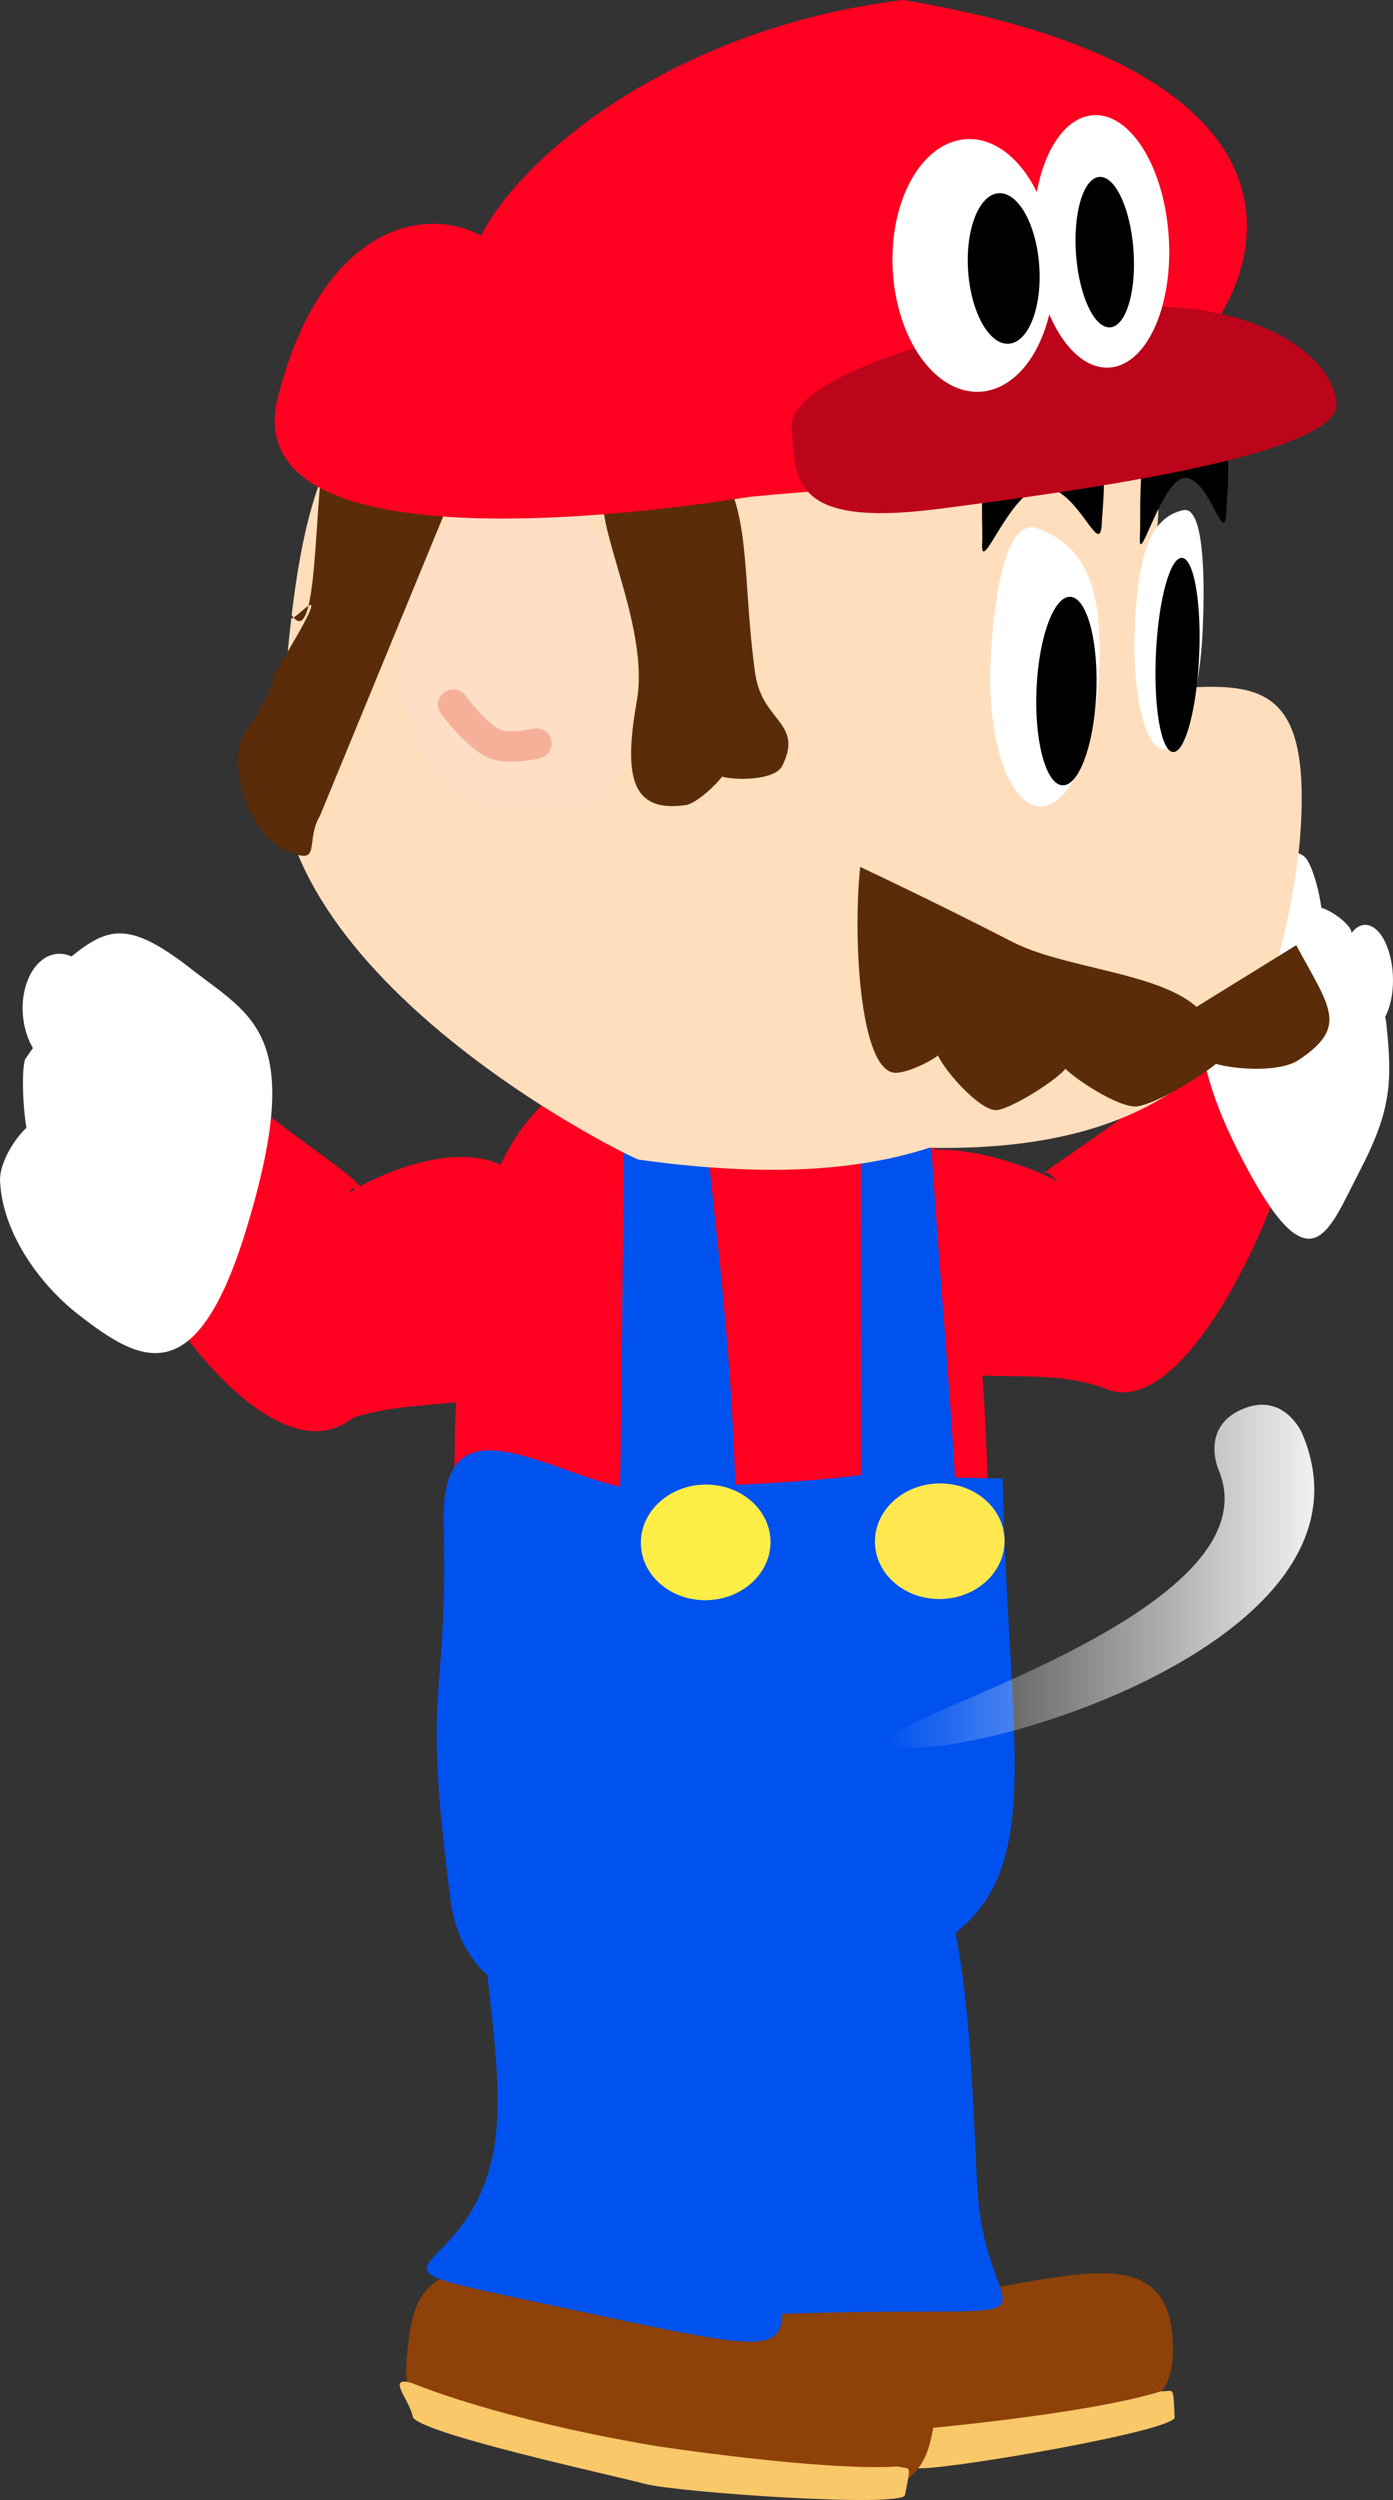 <svg version="1.1" xmlns="http://www.w3.org/2000/svg" xmlns:xlink="http://www.w3.org/1999/xlink" width="22.934" height="41.153" viewBox="0,0,22.934,41.153"><rect x="0" y="0" width="22.934" height="41.153" fill="#333333" stroke="none"/><defs><linearGradient x1="242.566" y1="179.682" x2="249.611" y2="179.682" gradientUnits="userSpaceOnUse" id="color-1"><stop offset="0" stop-color="#f1f1f1" stop-opacity="0"/><stop offset="1" stop-color="#f1f1f1"/></linearGradient></defs><g transform="translate(-227.974,-153.736)"><g data-paper-data="{&quot;isPaintingLayer&quot;:true}" fill="none" fill-rule="nonzero" stroke="none" stroke-width="none" stroke-linecap="none" stroke-linejoin="miter" stroke-miterlimit="10" stroke-dasharray="" stroke-dashoffset="0" font-family="none" font-weight="none" font-size="none" text-anchor="none" style="mix-blend-mode: normal"><g data-paper-data="{&quot;origRot&quot;:0,&quot;origPos&quot;:null}" stroke="none" stroke-width="0" stroke-linecap="butt"><path d="M245.214,173.028c-0.666,0.358 3.633,-2.326 3.536,-3.117c0.561,-0.333 -0.188,2.274 0.432,1.974c0.685,-0.332 -1.343,5.386 -2.996,4.716c-1.654,-0.67 -4.327,0.829 -4.157,-2.767c0.182,-2.237 3.705,-0.608 3.522,-0.51z" data-paper-data="{&quot;origPos&quot;:null,&quot;origRot&quot;:0}" fill="#ff0021"/><g data-paper-data="{&quot;origPos&quot;:null,&quot;origRot&quot;:0}" fill="#ffffff"><path d="M250.354,173.024c-0.527,1.011 -0.806,2.012 -1.999,-0.344c-1.019,-2.013 -0.618,-2.995 -0.092,-4.007c0.296,-0.569 0.775,-1.108 1.168,-0.851c0.217,0.142 0.417,1.325 0.24,1.035c-0.252,-0.412 0.43,-0.049 0.544,0.189c0,0 0.305,1.21 0.191,0.996c-0.112,-0.209 0.346,0.103 0.392,0.542c0.101,0.96 0.083,1.429 -0.444,2.44z" data-paper-data="{&quot;origPos&quot;:null,&quot;origRot&quot;:0}"/><path d="M250.784,170.464c-0.167,0.32 -0.44,0.293 -0.61,-0.06c-0.17,-0.353 -0.172,-0.9 -0.005,-1.22c0.167,-0.32 0.44,-0.293 0.61,0.06c0.17,0.353 0.172,0.9 0.005,1.22z" data-paper-data="{&quot;origPos&quot;:null,&quot;origRot&quot;:0}"/></g></g><path d="M244.241,178.486c0.127,6.358 -1.27,8.16 -4.475,8.259c-3.205,0.099 -4.126,-0.502 -4.296,-7.489c-0.148,-6.105 0.824,-8.146 4.029,-8.245c3.205,-0.099 4.603,0.487 4.743,7.475z" data-paper-data="{&quot;origPos&quot;:null,&quot;origRot&quot;:0}" fill="#ff0021" stroke="none" stroke-width="NaN" stroke-linecap="butt"/><path d="M244.482,178.074c0.127,6.358 1.418,7.751 -4.722,8.751c-1.707,0.278 -4.068,0.245 -4.364,-1.774c-0.491,-3.788 -0.041,-3.123 -0.117,-6.247c-0.05,-2.046 1.551,-0.912 2.905,-0.593c0.033,-2.205 0.065,-5.656 0.065,-7.232c0.828,-0.162 1.22,-1.109 1.259,0.005c0.072,2.043 0.462,3.877 0.573,7.193c0,0 1.15,-0.04 2.068,-0.161c-0.003,-1.856 -0.003,-5.397 0.001,-6.761c0,0 0.89,-0.979 1.111,0.292c0.034,1.481 0.321,4.505 0.436,6.513z" data-paper-data="{&quot;origPos&quot;:null,&quot;origRot&quot;:0}" fill="#0052ef" stroke="none" stroke-width="NaN" stroke-linecap="butt"/><path d="M238.525,179.15c-0.012,-0.525 0.456,-0.962 1.045,-0.976c0.589,-0.014 1.077,0.401 1.089,0.927c0.012,0.525 -0.456,0.962 -1.045,0.976c-0.589,0.014 -1.077,-0.401 -1.089,-0.927z" data-paper-data="{&quot;origPos&quot;:null,&quot;origRot&quot;:0}" fill="#fded47" stroke="none" stroke-width="0" stroke-linecap="butt"/><path d="M242.379,179.131c-0.012,-0.525 0.456,-0.962 1.045,-0.976c0.589,-0.014 1.077,0.401 1.089,0.927c0.012,0.525 -0.456,0.962 -1.045,0.976c-0.589,0.014 -1.077,-0.401 -1.089,-0.927z" data-paper-data="{&quot;origPos&quot;:null,&quot;origRot&quot;:0}" fill="#ffe84f" stroke="none" stroke-width="0" stroke-linecap="butt"/><g data-paper-data="{&quot;origPos&quot;:null,&quot;origRot&quot;:0}" stroke="none" stroke-width="0" stroke-linecap="butt"><path d="M247.279,192.24c0.062,1.019 -0.193,1.951 -6.426,1.887c-2.266,0.109 -2.284,-0.295 -2.408,-1.309c-0.252,-2.065 2.159,-1.1 4.424,-1.237c2.265,-0.137 4.299,-1.194 4.411,0.659z" data-paper-data="{&quot;origPos&quot;:null}" fill="#8e4108"/><path d="M244.068,189.789c0.148,2.45 1.833,1.89 -2.877,2.025c-4.424,0.127 -2.167,0.033 -2.315,-2.417c-0.148,-2.45 -1.417,-5.577 2.252,-5.737c2.859,-1.782 2.792,3.679 2.94,6.129z" data-paper-data="{&quot;origPos&quot;:null}" fill="#0052ef"/><path d="M247.314,193.527c0.011,0.22 -3.66,0.852 -4.2,0.84c-0.538,-0.011 -3.878,0.077 -3.982,-0.168c-0.105,-0.249 -0.603,-0.553 -0.136,-0.531c0,0 1.488,0.244 4.131,0.052c0,0 2.736,-0.24 3.961,-0.62c0.221,0.003 0.198,-0.112 0.225,0.427z" data-paper-data="{&quot;origPos&quot;:null,&quot;origRot&quot;:0}" fill="#f9c869"/></g><g data-paper-data="{&quot;origPos&quot;:null,&quot;origRot&quot;:0}" stroke="none" stroke-width="0" stroke-linecap="butt"><g data-paper-data="{&quot;origPos&quot;:null}"><path d="M243.334,193.723c-0.18,0.993 -0.645,1.829 -6.618,0.302c-2.203,-0.428 -2.125,-0.821 -2.006,-1.824c0.243,-2.043 2.333,-0.549 4.541,-0.148c2.208,0.401 4.411,-0.136 4.083,1.671z" data-paper-data="{&quot;origPos&quot;:null}" fill="#8e4108"/><path d="M240.935,190.014c-0.434,2.388 1.099,2.738 -3.457,1.76c-4.28,-0.918 -1.811,-0.25 -1.377,-2.639c0.434,-2.388 -1.545,-6.181 2.019,-5.472c3.8,0.756 3.25,3.962 2.816,6.35z" data-paper-data="{&quot;origPos&quot;:null}" fill="#0052ef"/></g><path d="M242.875,194.806c-0.041,0.216 -3.757,-0.043 -4.279,-0.182c-0.52,-0.139 -3.786,-0.847 -3.828,-1.11c-0.043,-0.266 -0.454,-0.681 -0.006,-0.548c0,0 1.388,0.591 4,1.032c0,0 2.714,0.418 3.995,0.339c0.213,0.056 0.219,-0.061 0.117,0.469z" data-paper-data="{&quot;origPos&quot;:null,&quot;origRot&quot;:0}" fill="#f9c869"/></g><path d="M247.035,162.336c-0.232,2.979 0.772,4.046 -0.258,7.248c-1.477,2.471 -3.432,3.92 -8.287,3.241c-0.097,-0.009 -6.207,-2.985 -5.912,-6.776c0.323,-4.15 0.518,-6.828 4.739,-6.499c4.221,0.328 10.041,-1.363 9.718,2.786z" data-paper-data="{&quot;origPos&quot;:null}" fill="#ffdebd" stroke="none" stroke-width="0" stroke-linecap="butt"/><path d="M240.409,164.828c0.112,0.795 0.802,0.8 0.442,1.518c-0.169,0.337 -1.444,0.207 -0.978,0.04c0.246,-0.088 -0.352,0.567 -0.611,0.603c-0.876,0.123 -1.03,-0.433 -0.804,-1.711c0.262,-1.484 -1.147,-3.596 -0.271,-3.72c0,0 1.276,-0.688 1.66,-0.082c0.494,0.779 0.351,1.858 0.561,3.351z" data-paper-data="{&quot;origRot&quot;:0,&quot;origPos&quot;:null}" fill="#5a2c0a" stroke="none" stroke-width="0" stroke-linecap="butt"/><path d="M238.332,164.585c-0.067,0.855 0.116,1.407 -0.27,2.08c-0.265,0.463 -1.282,0.43 -1.814,0.388c-1.039,-0.081 -1.789,-1.317 -1.677,-2.761c0.112,-1.444 1.045,-2.549 2.084,-2.469c1.039,0.081 1.789,1.317 1.677,2.761z" data-paper-data="{&quot;origPos&quot;:null}" fill="#ffdec6" stroke="none" stroke-width="0" stroke-linecap="butt"/><path d="M236.805,165.974c0,0 -0.459,0.113 -0.701,0.001c-0.293,-0.137 -0.669,-0.639 -0.669,-0.639" data-paper-data="{&quot;origPos&quot;:null}" fill="none" stroke="#f6b09a" stroke-width="0.5" stroke-linecap="round"/><path d="M244.271,168.292c0.144,-1.854 0.602,-3.022 2.527,-3.181c1.822,-0.151 2.791,-0.305 2.578,2.439c-0.041,0.527 -0.275,1.939 -0.533,2.401c-0.773,1.383 -2.196,2.963 -6.371,2.638c-1.251,-0.097 1.655,-2.442 1.8,-4.296z" data-paper-data="{&quot;origPos&quot;:null}" fill="#ffdebd" stroke="none" stroke-width="0" stroke-linecap="butt"/><path d="M249.315,169.295c0.561,1.039 0.86,1.34 0.043,1.888c-0.521,0.349 -2.21,-0.016 -1.298,-0.156c0.489,-0.075 -0.865,0.835 -1.354,0.92c-0.357,0.062 -1.528,-0.778 -1.196,-0.728c0.277,0.042 -0.854,0.777 -1.133,0.791c-0.348,0.017 -1.262,-1.122 -0.914,-1.051c0.251,0.051 -0.516,0.463 -0.768,0.435c-0.563,-0.064 -0.682,-2.199 -0.559,-3.387c0,0 1.207,0.564 2.498,1.23c0.857,0.442 2.398,0.502 3.039,1.073z" data-paper-data="{&quot;origPos&quot;:null,&quot;origRot&quot;:0}" fill="#5a2c0a" stroke="none" stroke-width="0" stroke-linecap="butt"/><path d="M247.458,162.134c0.309,-0.065 0.368,0.935 0.314,2.026c-0.054,1.091 -0.346,1.944 -0.653,1.906c-0.307,-0.038 -0.513,-0.953 -0.459,-2.044c0.054,-1.091 0.224,-1.768 0.798,-1.889z" data-paper-data="{&quot;origPos&quot;:null,&quot;index&quot;:null}" fill="#ffffff" stroke="none" stroke-width="0" stroke-linecap="butt"/><path d="M247.439,162.92c0.196,0.024 0.32,0.759 0.276,1.641c-0.043,0.882 -0.237,1.578 -0.433,1.554c-0.196,-0.024 -0.32,-0.759 -0.276,-1.641c0.043,-0.882 0.237,-1.578 0.433,-1.554z" data-paper-data="{&quot;origPos&quot;:null,&quot;index&quot;:null}" fill="#000000" stroke="none" stroke-width="NaN" stroke-linecap="butt"/><path d="M246.068,164.845c-0.062,1.256 -0.511,2.225 -1.004,2.164c-0.493,-0.061 -0.842,-1.128 -0.781,-2.384c0.062,-1.256 0.289,-2.37 0.771,-2.193c0.896,0.33 1.075,1.157 1.014,2.413z" data-paper-data="{&quot;origPos&quot;:null}" fill="#ffffff" stroke="none" stroke-width="0" stroke-linecap="butt"/><path d="M246.022,165.172c-0.042,0.856 -0.296,1.523 -0.567,1.49c-0.271,-0.033 -0.457,-0.755 -0.415,-1.611c0.042,-0.856 0.296,-1.523 0.567,-1.49c0.271,0.033 0.457,0.755 0.415,1.611z" data-paper-data="{&quot;origPos&quot;:null}" fill="#000000" stroke="none" stroke-width="NaN" stroke-linecap="butt"/><path d="M246.113,162.358c-0.029,0.581 -0.371,-0.534 -0.921,-0.602c-0.55,-0.068 -1.076,1.51 -1.048,0.929c0.029,-0.581 -0.21,-2.2 0.954,-2.162c1.278,0.042 1.043,1.254 1.015,1.834z" data-paper-data="{&quot;origPos&quot;:null}" fill="#000001" stroke="none" stroke-width="0" stroke-linecap="butt"/><path d="M248.161,162.172c-0.029,0.581 -0.259,-0.52 -0.654,-0.569c-0.395,-0.049 -0.795,1.545 -0.766,0.964c0.029,-0.581 -0.121,-2.189 0.716,-2.191c0.919,-0.002 0.733,1.215 0.705,1.796z" data-paper-data="{&quot;origPos&quot;:null}" fill="#000001" stroke="none" stroke-width="0" stroke-linecap="butt"/><path d="M233.611,173.491c-0.199,-0.039 2.832,-1.826 3.327,0.422c0.672,3.656 -1.533,2.598 -3.16,3.166c-1.582,1.259 -4.297,-3.401 -3.557,-3.294c0.67,0.098 0.503,-2.162 1.418,-2.506c0.109,0.592 2.863,2.163 2.139,2.022z" data-paper-data="{&quot;origPos&quot;:null,&quot;origRot&quot;:0,&quot;index&quot;:null}" fill="#ff0021" stroke="none" stroke-width="0" stroke-linecap="butt"/><g data-paper-data="{&quot;origPos&quot;:null,&quot;origRot&quot;:0,&quot;index&quot;:null}" fill="#ffffff" stroke="none" stroke-width="0" stroke-linecap="butt"><path d="M231.118,169.683c1.02,0.795 1.888,1.076 0.913,4.281c-0.833,2.737 -1.76,2.196 -2.779,1.401c-0.573,-0.447 -1.232,-1.285 -1.277,-2.183c-0.025,-0.497 0.695,-1.272 0.593,-0.814c-0.145,0.651 -0.283,-0.883 -0.181,-1.194c0,0 0.679,-1.003 0.593,-0.699c-0.083,0.296 -0.127,-0.754 0.156,-0.983c0.62,-0.501 0.962,-0.604 1.982,0.191z" data-paper-data="{&quot;origPos&quot;:null,&quot;origRot&quot;:0}"/><path d="M229.267,169.552c0.323,0.252 0.462,0.83 0.31,1.292c-0.152,0.461 -0.536,0.631 -0.859,0.38c-0.323,-0.252 -0.462,-0.83 -0.31,-1.292c0.152,-0.461 0.536,-0.631 0.859,-0.38z" data-paper-data="{&quot;origPos&quot;:null,&quot;origRot&quot;:0}"/></g><path d="M233.242,167.165c-0.259,0.429 0.06,0.86 -0.577,0.558c-0.637,-0.302 -0.94,-1.456 -0.681,-1.885c0.236,-0.39 0.413,-0.597 0.525,-1.039c1.226,-2.017 0.143,-0.581 0.26,-0.946c0.573,0.838 0.285,-3.512 0.801,-3.267c0.637,0.302 2.297,0.403 2.038,0.831z" data-paper-data="{&quot;origRot&quot;:0,&quot;origPos&quot;:null}" fill="#5a2c0a" stroke="none" stroke-width="0" stroke-linecap="butt"/><path d="M248.249,159.86c0.182,1.884 -3.883,1.664 -7.912,2.052c-0.202,0.019 -8.476,1.47 -7.801,-1.59c1.114,-4.453 4.608,-2.86 3.996,-1.266c-2.459,-0.052 0.57,-4.623 6.31,-5.32c5.693,0.948 6.268,3.366 5.252,5.145z" data-paper-data="{&quot;origPos&quot;:null}" fill="#ff0021" stroke="none" stroke-width="0" stroke-linecap="butt"/><path d="M249.977,160.374c0.061,0.849 -4.15,1.431 -6.56,1.74c-2.41,0.309 -2.347,-0.475 -2.409,-1.323c-0.061,-0.849 2.614,-1.642 5.024,-1.951c2.41,-0.309 3.883,0.686 3.945,1.534z" data-paper-data="{&quot;origPos&quot;:null}" fill="#bc041a" stroke="none" stroke-width="0" stroke-linecap="butt"/><path d="M242.677,158.261c-0.09,-1.146 0.428,-2.144 1.158,-2.23c0.729,-0.086 1.394,0.773 1.484,1.919c0.09,1.146 -0.428,2.144 -1.158,2.23c-0.729,0.086 -1.394,-0.773 -1.484,-1.919z" data-paper-data="{&quot;origPos&quot;:null}" fill="#ffffff" stroke="none" stroke-width="0" stroke-linecap="butt"/><path d="M245,157.84c-0.09,-1.146 0.332,-2.133 0.943,-2.205c0.611,-0.072 1.179,0.798 1.269,1.944c0.09,1.146 -0.332,2.133 -0.943,2.205c-0.611,0.072 -1.179,-0.798 -1.269,-1.944z" data-paper-data="{&quot;origPos&quot;:null}" fill="#ffffff" stroke="none" stroke-width="0" stroke-linecap="butt"/><path d="M245.082,158.087c0.054,0.683 -0.164,1.268 -0.486,1.306c-0.322,0.038 -0.627,-0.485 -0.681,-1.169c-0.054,-0.683 0.164,-1.268 0.486,-1.306c0.322,-0.038 0.627,0.485 0.681,1.169z" data-paper-data="{&quot;origPos&quot;:null}" fill="#000000" stroke="none" stroke-width="0" stroke-linecap="butt"/><path d="M246.634,157.831c0.054,0.683 -0.114,1.262 -0.374,1.293c-0.26,0.031 -0.515,-0.498 -0.569,-1.182c-0.054,-0.683 0.114,-1.262 0.374,-1.293c0.26,-0.031 0.515,0.498 0.569,1.182z" data-paper-data="{&quot;origPos&quot;:null}" fill="#000000" stroke="none" stroke-width="0" stroke-linecap="butt"/><path d="M242.573,182.404c-0.259,-0.333 6.472,-2.119 5.458,-4.486c0,0 -0.295,-0.689 0.394,-0.985c0.689,-0.295 0.985,0.394 0.985,0.394c1.555,3.629 -6.376,5.669 -6.837,5.077z" data-paper-data="{&quot;origPos&quot;:null}" fill="url(#color-1)" stroke="none" stroke-width="0.5" stroke-linecap="butt"/></g></g></svg>